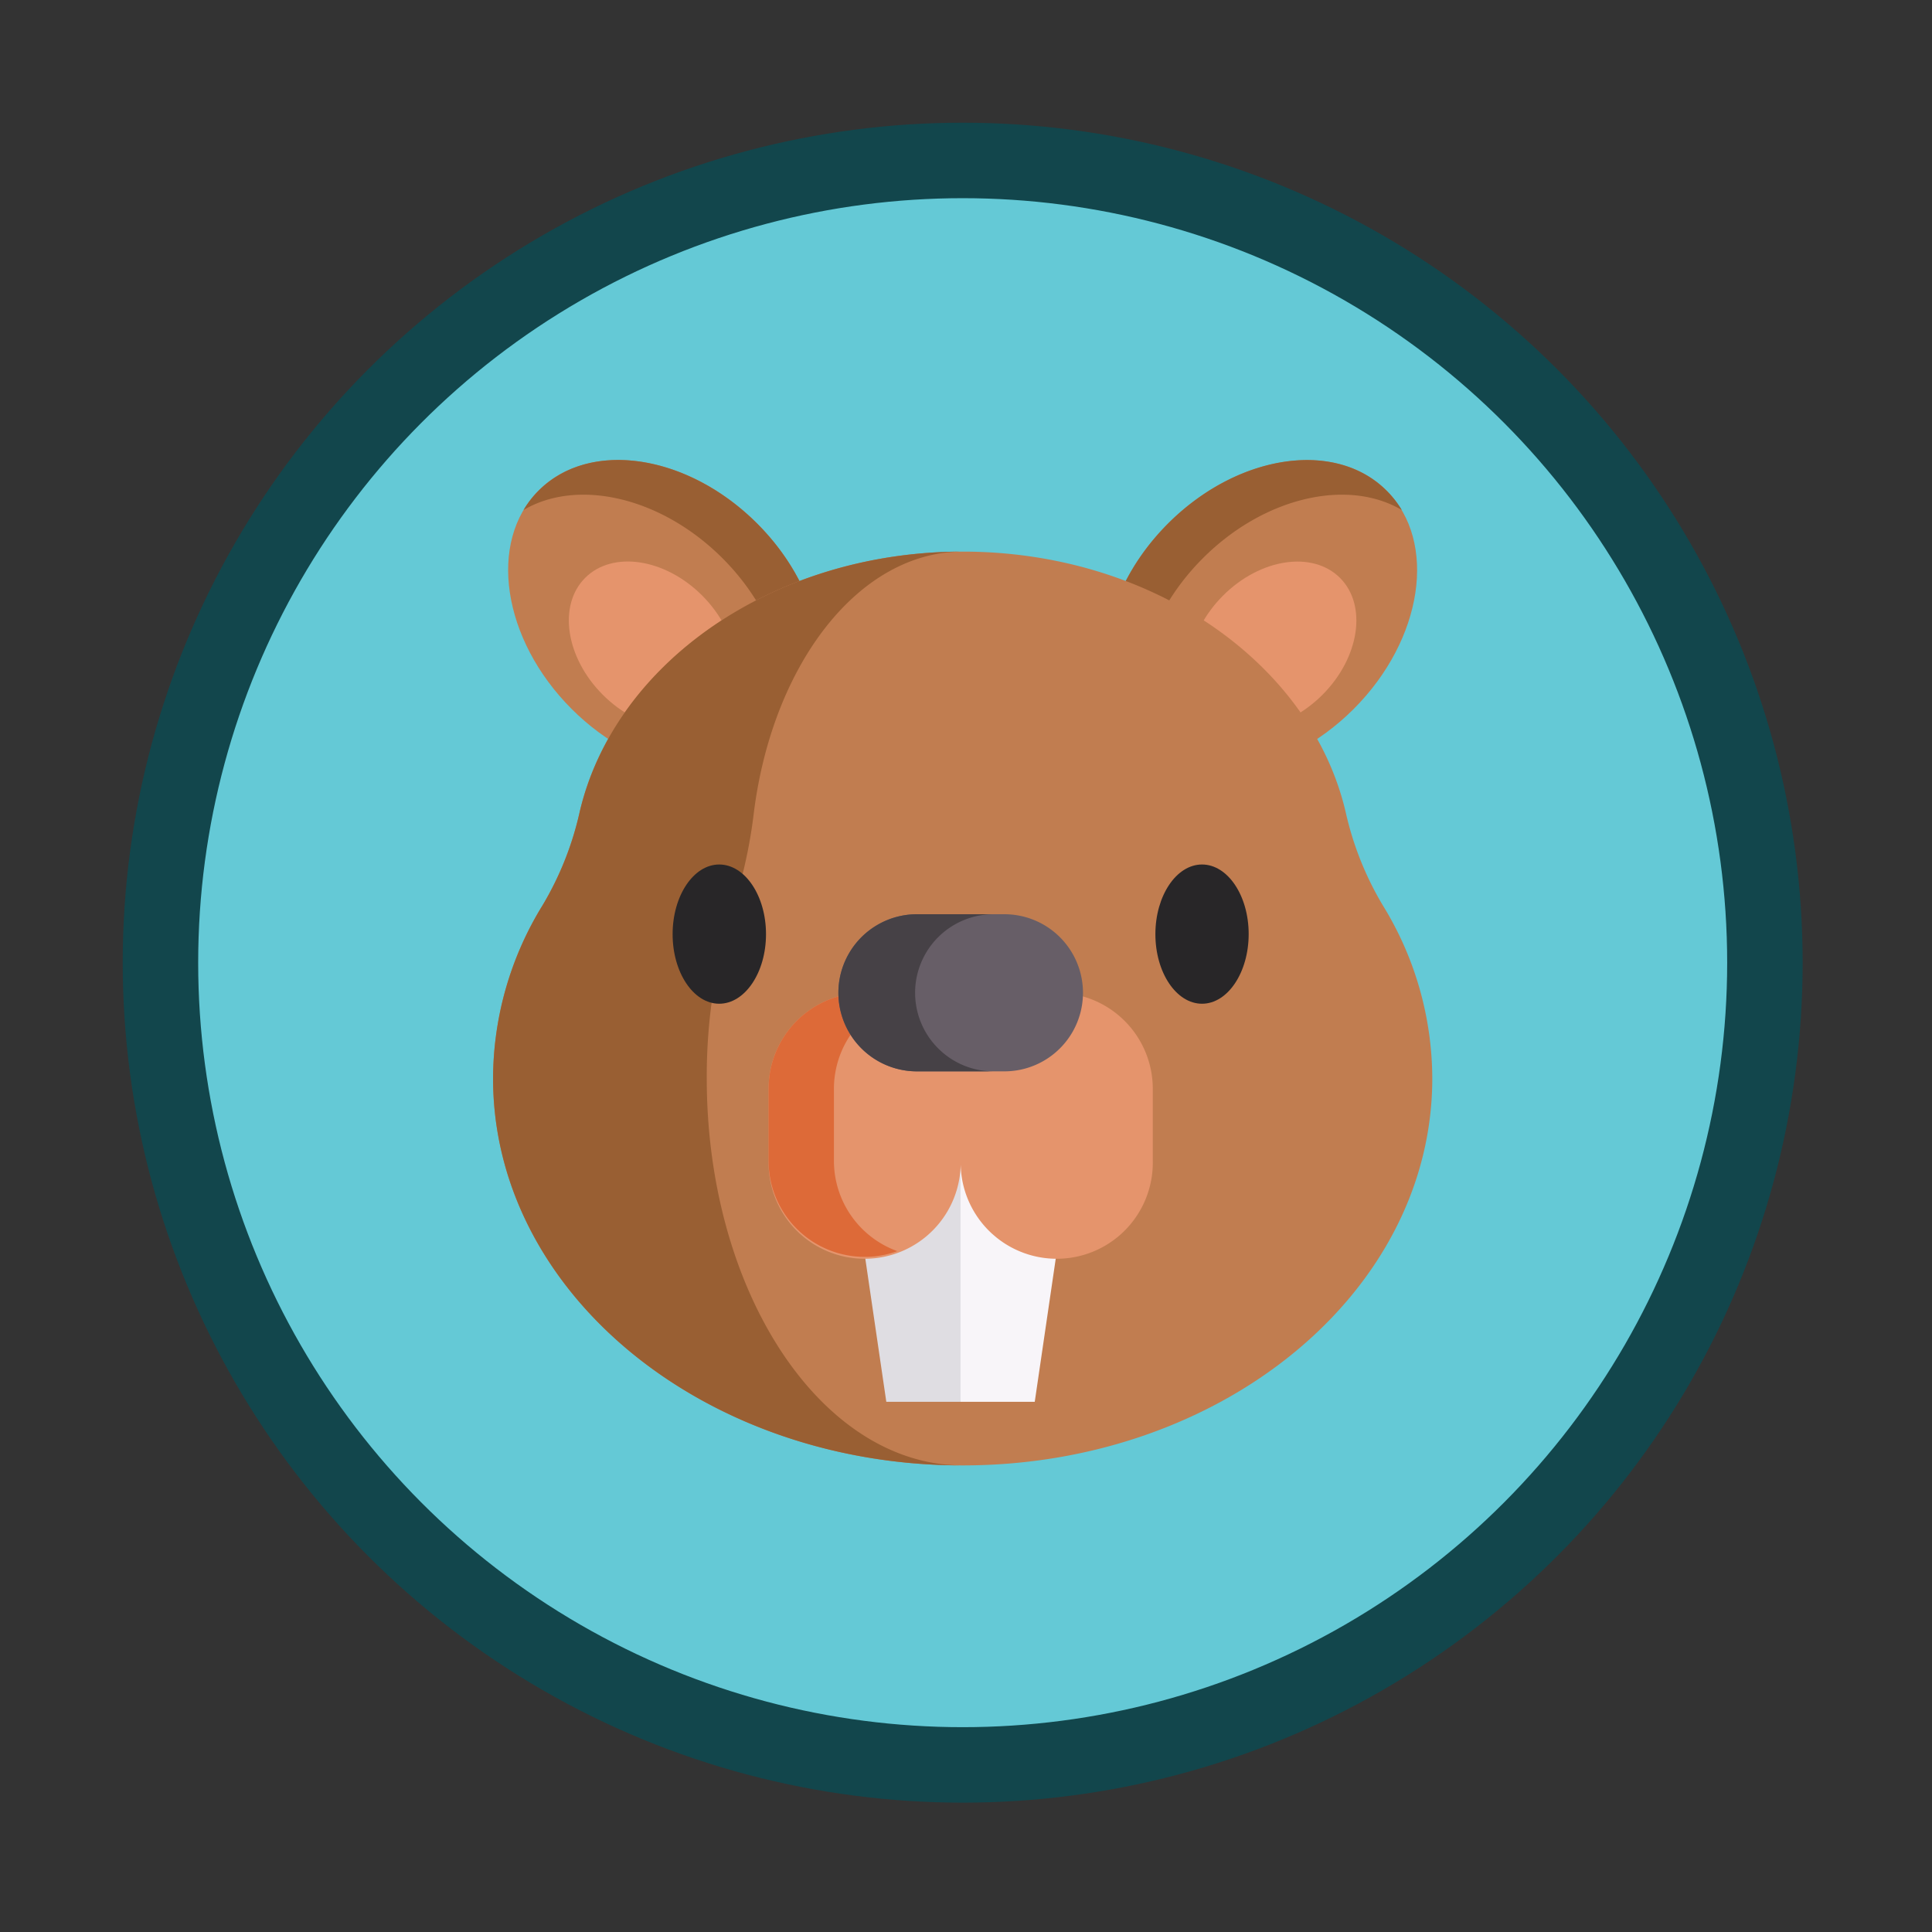 <svg id="Capa_1" data-name="Capa 1" xmlns="http://www.w3.org/2000/svg" viewBox="0 0 512 512"><rect x="0" y="0" width="512" height="512" fill="#333333" stroke="none"/><defs><style>.cls-1{fill:#64c9d6;stroke:#12464c;stroke-miterlimit:10;stroke-width:20px;}.cls-2{fill:#c17d50;}.cls-3{fill:#995f33;}.cls-4{fill:#e5946c;}.cls-5{fill:#282628;}.cls-6{fill:#f8f5f9;}.cls-7{fill:#dfdde2;}.cls-8{fill:#dd6a38;}.cls-9{fill:#675e67;}.cls-10{fill:#464146;}</style></defs><title>beaver</title><circle class="cls-1" cx="255.12" cy="255.12" r="212.6"/><ellipse class="cls-2" cx="334.14" cy="163.32" rx="47.11" ry="34.76" transform="translate(-17.61 284.11) rotate(-45)"/><path class="cls-3" d="M371.5,135.17c-14.29-8.46-36.44-3.51-52.71,12.75S297.58,186.34,306,200.64a25.74,25.74,0,0,1-5.19-4c-13.58-13.57-9.67-39.5,8.73-57.9s44.33-22.31,57.9-8.73A26,26,0,0,1,371.5,135.17Z"/><ellipse class="cls-4" cx="337.29" cy="170.99" rx="25.22" ry="18.61" transform="translate(-22.12 288.58) rotate(-45)"/><ellipse class="cls-2" cx="176.06" cy="163.3" rx="34.76" ry="47.11" transform="translate(-63.9 172.32) rotate(-45)"/><path class="cls-3" d="M138.73,135.17c14.3-8.46,36.45-3.51,52.72,12.75s21.2,38.42,12.75,52.72a26,26,0,0,0,5.19-4c13.57-13.57,9.67-39.5-8.74-57.9S156.33,116.4,142.76,130A26,26,0,0,0,138.73,135.17Z"/><ellipse class="cls-4" cx="172.91" cy="170.97" rx="18.61" ry="25.22" transform="translate(-70.25 172.34) rotate(-45)"/><path class="cls-2" d="M366.42,239.86a83.88,83.88,0,0,1-9.81-24.68c-9.19-39.29-51.13-69-101.49-69s-92.31,29.68-101.5,69a83.86,83.86,0,0,1-9.8,24.68,87.86,87.86,0,0,0-13.15,45.93c0,56.64,55.72,102.56,124.45,102.56s124.45-45.92,124.45-102.56A87.86,87.86,0,0,0,366.42,239.86Z"/><path class="cls-3" d="M254.24,388.34C185.91,388,130.67,342.19,130.67,285.8a87.87,87.87,0,0,1,13.15-45.94,84,84,0,0,0,9.8-24.68c9.19-39.29,51.14-69,101.5-69-27.44,0-50.31,29.68-55.32,69a131.29,131.29,0,0,1-5.34,24.68,146.62,146.62,0,0,0-7.16,45.94c0,56.19,29.89,101.83,66.94,102.54Z"/><path class="cls-5" d="M190.6,229.1c-6.81,0-12.35,8.29-12.35,18.47S183.79,266,190.6,266,203,257.75,203,247.57,197.42,229.1,190.6,229.1Z"/><path class="cls-5" d="M318.55,229.1c-6.81,0-12.36,8.29-12.36,18.47S311.74,266,318.55,266s12.36-8.29,12.36-18.47S325.36,229.1,318.55,229.1Z"/><path class="cls-6" d="M274.22,371.49H254.55l-8.06-20.39,8.06-45.62H283.9Z"/><path class="cls-7" d="M234.88,371.49h19.67v-66H225.2Z"/><path class="cls-4" d="M280.05,263.1H229.14a25.45,25.45,0,0,0-25.46,25.45v19.07a25.46,25.46,0,1,0,50.91,0,25.46,25.46,0,1,0,50.91,0V288.55A25.45,25.45,0,0,0,280.05,263.1Z"/><path class="cls-8" d="M237.81,331.56a25.46,25.46,0,0,1-34.13-23.93V288.55a25.46,25.46,0,0,1,25.46-25.46h17.35A25.46,25.46,0,0,0,221,288.55v19.08a25.45,25.45,0,0,0,16.78,23.93Z"/><path class="cls-9" d="M266.18,242.28H243a20.82,20.82,0,1,0,0,41.64h23.18a20.82,20.82,0,0,0,0-41.64Z"/><path class="cls-10" d="M248.61,277.82a20.75,20.75,0,0,0,14.73,6.1H243a20.82,20.82,0,1,1,0-41.64h20.34a20.82,20.82,0,0,0-14.73,35.54Z"/></svg>
